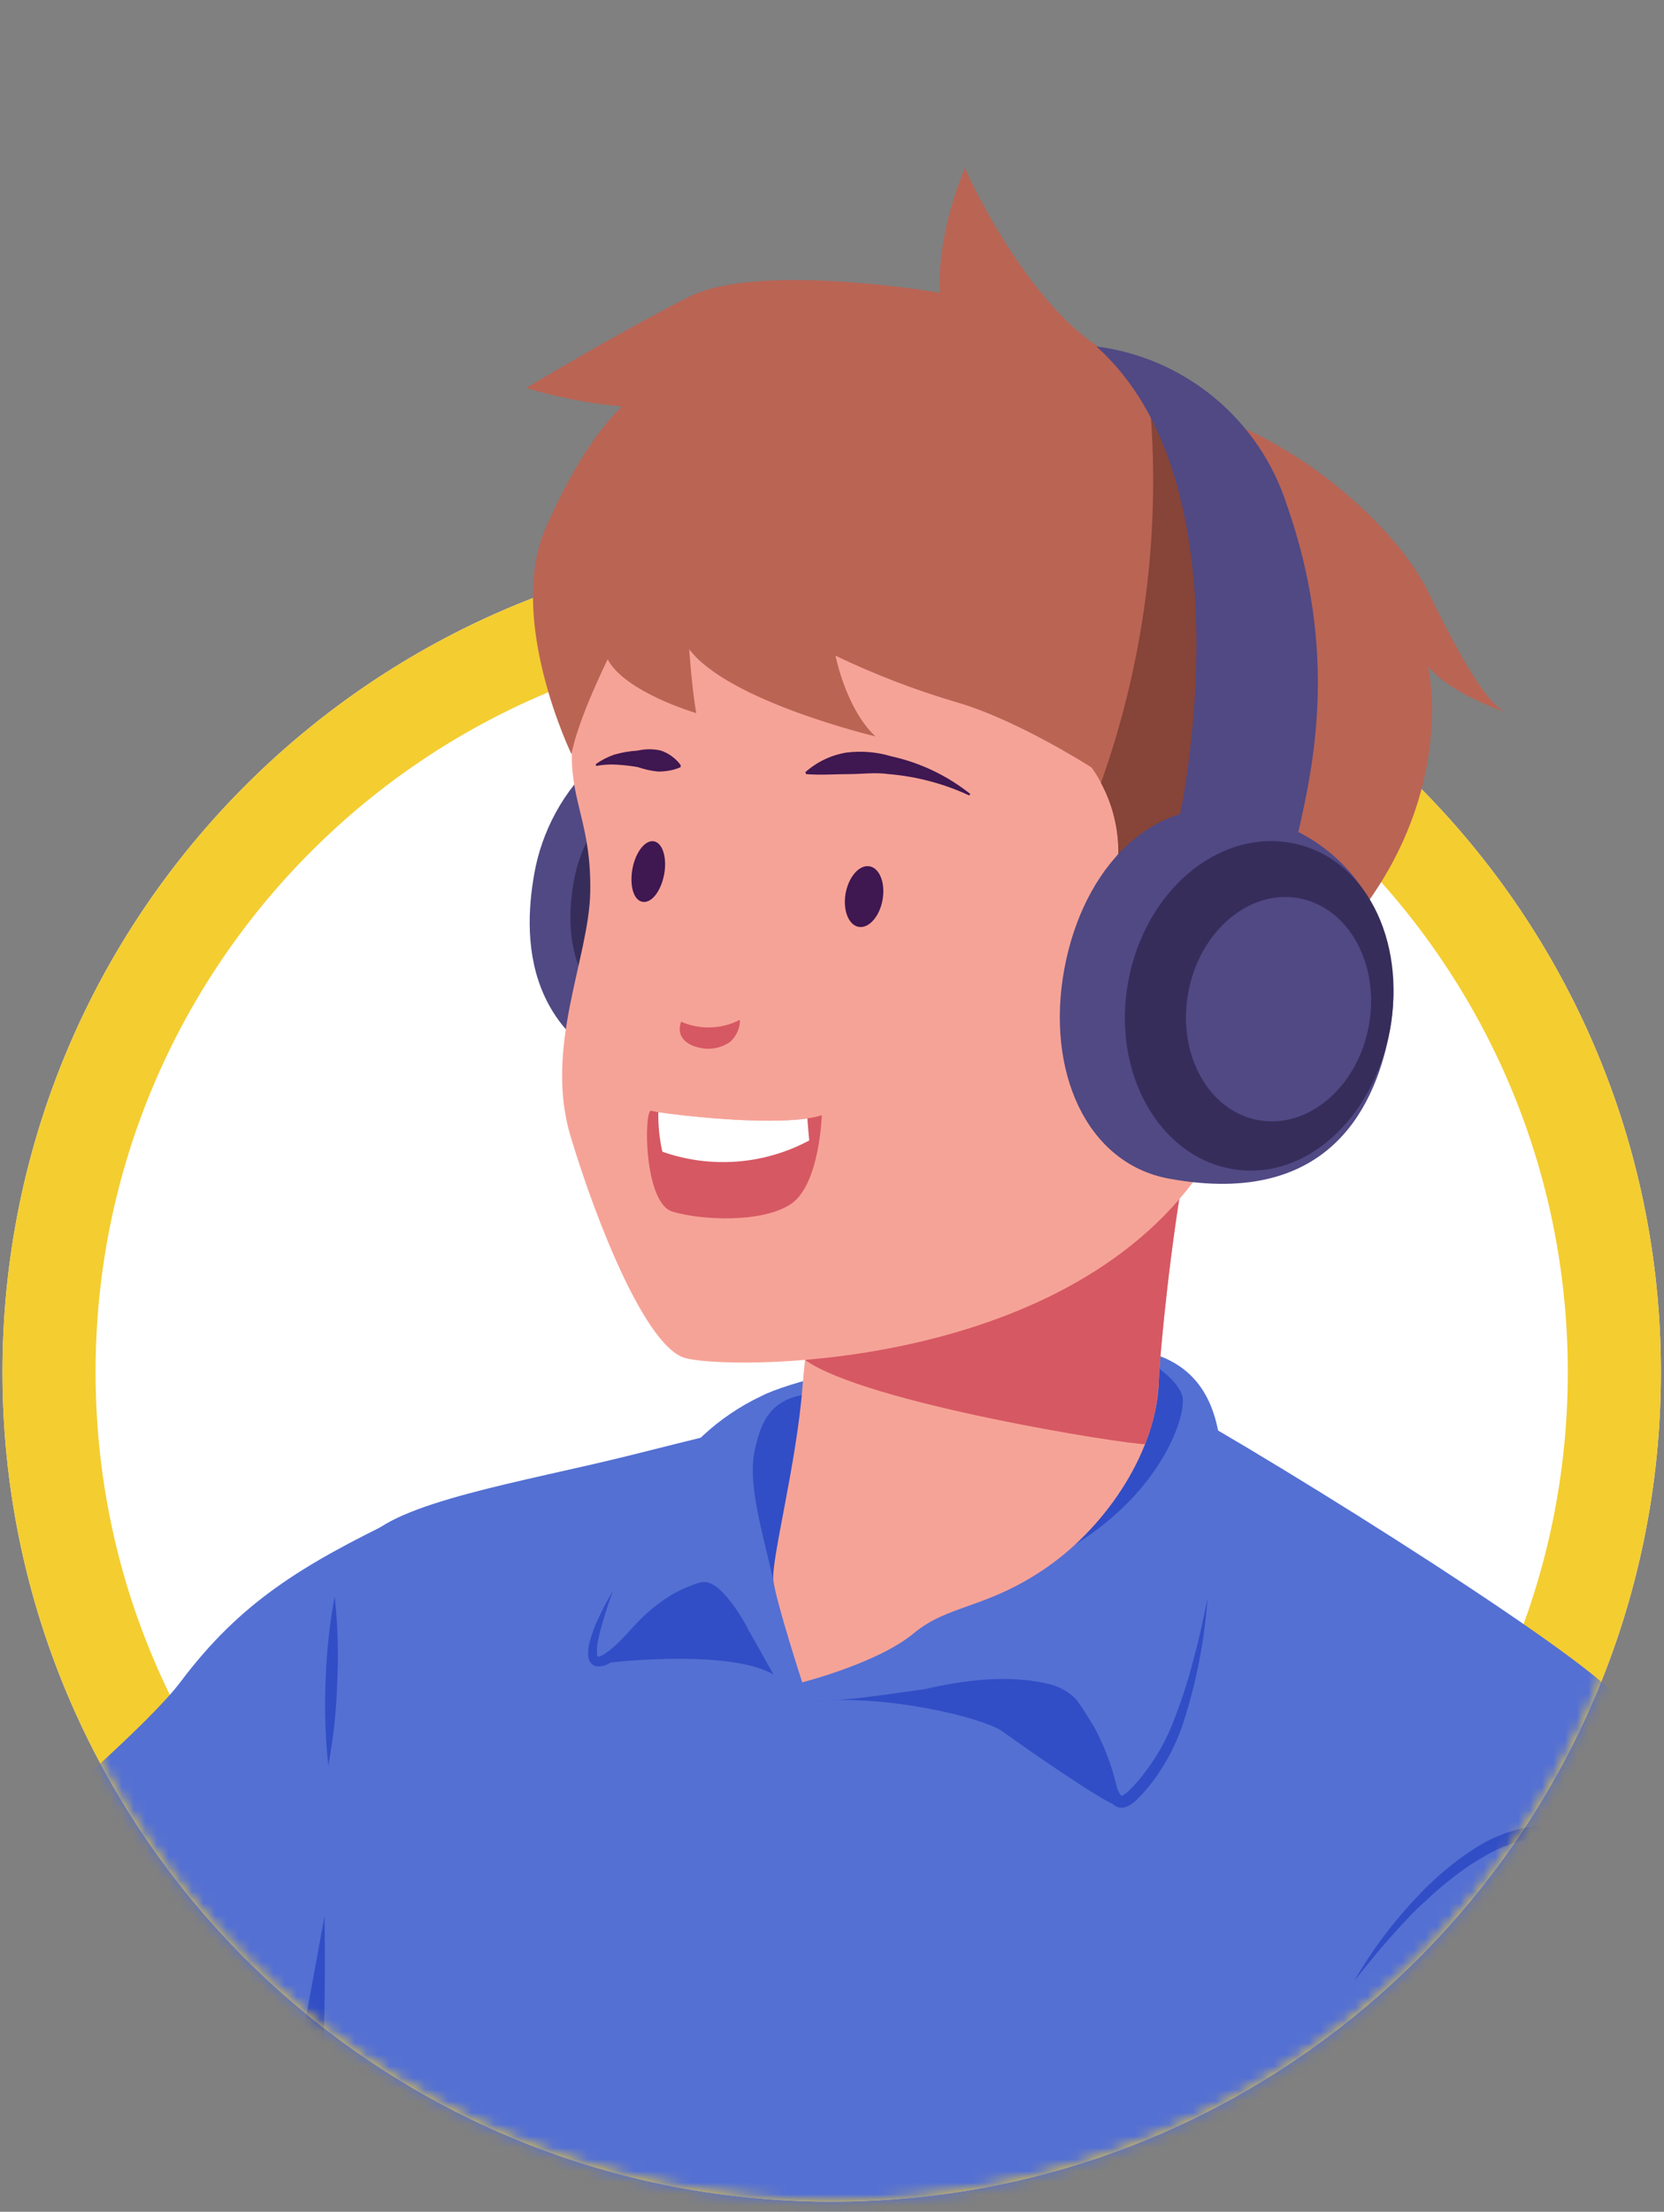 <svg width="143" height="190" viewBox="0 0 143 190" fill="none" xmlns="http://www.w3.org/2000/svg">
<rect x="0" y="0" width="143" height="190" fill="#808080" stroke="none"/>
<path d="M71.473 189.13C110.829 189.13 142.733 157.226 142.733 117.87C142.733 78.514 110.829 46.61 71.473 46.61C32.117 46.61 0.213 78.514 0.213 117.87C0.213 157.226 32.117 189.13 71.473 189.13Z" fill="white"/>
<path d="M138.733 117.87C138.733 155.017 108.62 185.13 71.473 185.13C34.327 185.13 4.213 155.017 4.213 117.87C4.213 80.723 34.327 50.61 71.473 50.61C108.62 50.61 138.733 80.723 138.733 117.87Z" fill="white" stroke="#F4CD30" stroke-width="8"/>
<mask id="mask0_125_244" style="mask-type:alpha" maskUnits="userSpaceOnUse" x="0" y="0" width="143" height="190">
<path d="M71.473 189.13C110.829 189.13 142.733 157.226 142.733 117.87C142.733 78.514 128.26 0.46 88.904 0.46C49.548 0.46 0.213 78.514 0.213 117.87C0.213 157.226 32.117 189.13 71.473 189.13Z" fill="#CE1414"/>
</mask>
<g mask="url(#mask0_125_244)">
<path d="M-12.787 179.81C-19.427 185.28 -26.327 195.1 -29.707 196.24C-33.087 197.38 -38.357 197.03 -46.117 211.85C-53.877 226.67 -28.837 229.04 -28.837 229.04C-28.837 229.04 -17.187 224.92 -10.247 211.04L2.023 203.61L-12.787 179.81Z" fill="#F6A397"/>
<path d="M34.463 130.33C25.893 134.47 20.653 137.65 15.523 144.47C10.393 151.29 -18.077 173.96 -20.027 176.09C-21.977 178.22 -11.917 206.45 -1.277 214.87C-1.277 214.87 20.273 197.61 31.963 191.73C43.653 185.85 45.213 157.62 42.133 147.48C40.319 141.459 37.741 135.696 34.463 130.33V130.33Z" fill="#5470D3"/>
<path d="M25.083 179.92L27.893 164.59C27.893 164.59 30.033 164.15 30.643 169.59C30.819 171.685 30.54 173.794 29.823 175.77L42.823 169.25C41.533 178.98 38.183 188.51 31.933 191.66C20.243 197.54 -1.307 214.8 -1.307 214.8C-4.057 212.63 -6.757 209.13 -9.227 205.11C-0.627 199.25 15.673 187.84 25.083 179.92Z" fill="#314EC6"/>
<path d="M153.303 163.46C147.303 152.19 144.863 150.7 137.713 144.56C130.563 138.42 102.353 121 96.373 118.33C90.393 115.66 62.993 122.82 54.023 125.05C45.053 127.28 33.833 129.05 31.373 132.38C23.113 143.53 31.833 163.08 25.233 199.47C21.773 218.53 18.233 262.17 18.233 262.17C18.233 262.17 113.573 279.83 115.233 278.07C116.893 276.31 132.813 208.5 137.053 194.79C141.293 181.08 153.303 163.46 153.303 163.46Z" fill="#5470D3"/>
<path d="M28.213 151.66C27.952 149.243 27.875 146.809 27.983 144.38C28.054 141.95 28.315 139.529 28.763 137.14C29.026 139.557 29.099 141.991 28.983 144.42C28.92 146.85 28.663 149.271 28.213 151.66Z" fill="#314EC6"/>
<path d="M66.493 143.86C63.063 141.81 53.893 142.61 52.193 142.86C50.493 143.11 54.283 136.76 55.373 136.09C56.463 135.42 58.373 133.73 61.053 135.09C63.733 136.45 65.583 140.25 65.803 141.41C65.964 142.245 66.195 143.064 66.493 143.86Z" fill="#314EC6"/>
<path d="M96.153 155.19C94.853 154.88 87.833 149.95 86.153 148.74C84.473 147.53 76.213 145.59 70.373 146.13C70.373 146.13 82.453 140.84 88.703 142.05C94.953 143.26 96.913 145.95 97.043 148.05C96.953 150.451 96.655 152.84 96.153 155.19V155.19Z" fill="#314EC6"/>
<path d="M36.463 249.68C37.673 248.87 99.583 262.28 102.033 256.01C104.483 249.74 107.503 238.01 107.503 238.01C99.273 240.64 88.693 237.01 88.693 237.01C96.393 236.01 109.083 226.01 110.223 222.57C113.753 212.05 113.433 181.23 113.433 181.23L119.223 173.5L124.673 171.66C130.523 176.3 135.587 181.851 139.673 188.1C138.719 190.291 137.881 192.531 137.163 194.81C133.163 207.74 118.823 268.74 115.773 277.15C96.313 274.33 61.103 269.21 37.553 265.73C26.213 263.73 18.263 262.2 18.263 262.2C18.263 262.2 19.143 256.54 20.263 248.4C26.883 249.21 35.713 250.19 36.463 249.68Z" fill="#314EC6"/>
<path d="M68.513 146.11C75.383 146.53 87.253 142.69 91.143 145.47C95.033 148.25 95.093 153.57 95.803 154.61C96.513 155.65 101.083 151.95 103.053 141.19C105.023 130.43 107.373 119.46 99.723 116.51C92.073 113.56 70.123 117.51 65.423 119.93C61.76 121.661 58.717 124.475 56.703 127.99C55.013 130.83 49.763 142.54 51.113 142.92C52.463 143.3 57.823 136 60.743 136.28C63.663 136.56 66.653 146 68.513 146.11Z" fill="#5470D3"/>
<path d="M66.463 135.77C65.463 131.39 64.263 127.48 64.843 124.67C65.423 121.86 66.403 120.04 69.693 119.74C72.983 119.44 73.993 121.37 73.393 125.66C72.793 129.95 66.463 135.77 66.463 135.77Z" fill="#314EC6"/>
<path d="M92.383 132.69C100.013 127.95 101.973 121.45 101.613 119.96C101.253 118.47 98.723 116.96 98.723 116.96C98.723 116.96 96.873 121.08 97.303 122.26C97.733 123.44 92.383 132.69 92.383 132.69Z" fill="#314EC6"/>
<path d="M79.343 145.12C82.793 144.36 86.393 143.82 90.003 144.63C90.96 144.826 91.835 145.307 92.513 146.01C93.093 146.81 93.513 147.52 94.003 148.31C94.863 149.892 95.512 151.58 95.933 153.33C95.998 153.659 96.135 153.969 96.333 154.24C96.333 154.24 96.333 154.24 96.473 154.24C96.627 154.157 96.772 154.056 96.903 153.94C97.518 153.35 98.077 152.704 98.573 152.01C99.6 150.616 100.419 149.08 101.003 147.45C101.634 145.817 102.165 144.147 102.593 142.45C103.063 140.74 103.433 139.01 103.773 137.27C103.52 140.827 102.849 144.341 101.773 147.74C101.231 149.478 100.421 151.121 99.373 152.61C98.845 153.365 98.245 154.069 97.583 154.71C97.384 154.888 97.162 155.04 96.923 155.16C96.764 155.238 96.59 155.283 96.413 155.29C96.195 155.298 95.981 155.235 95.803 155.11C95.536 154.911 95.332 154.641 95.213 154.33C95.121 154.109 95.045 153.881 94.983 153.65C94.61 151.956 94.015 150.318 93.213 148.78C92.803 148.025 92.356 147.29 91.873 146.58C91.332 145.997 90.639 145.575 89.873 145.36C88.192 144.909 86.452 144.714 84.713 144.78C82.918 144.78 81.124 144.894 79.343 145.12V145.12Z" fill="#314EC6"/>
<path d="M64.343 140.05C63.752 139.272 63.114 138.53 62.433 137.83C62.108 137.491 61.749 137.187 61.363 136.92C61.19 136.804 61.002 136.713 60.803 136.65C60.727 136.641 60.65 136.641 60.573 136.65C60.503 136.65 60.473 136.65 60.333 136.72C58.577 137.45 56.993 138.54 55.683 139.92C55.003 140.58 54.373 141.36 53.583 142.02C53.19 142.369 52.757 142.671 52.293 142.92C52.008 143.085 51.682 143.165 51.353 143.15C51.239 143.142 51.127 143.111 51.025 143.058C50.924 143.004 50.834 142.93 50.763 142.84C50.646 142.686 50.573 142.503 50.553 142.31C50.514 141.767 50.589 141.222 50.773 140.71C50.923 140.23 51.103 139.71 51.293 139.3C51.704 138.4 52.161 137.522 52.663 136.67C52.353 137.61 52.013 138.53 51.763 139.47C51.62 139.93 51.5 140.397 51.403 140.87C51.302 141.295 51.272 141.735 51.313 142.17C51.323 142.225 51.347 142.277 51.383 142.32V142.32C51.546 142.294 51.703 142.236 51.843 142.15C52.23 141.907 52.592 141.625 52.923 141.31C53.613 140.69 54.223 139.94 54.923 139.22C55.635 138.502 56.416 137.856 57.253 137.29C58.106 136.733 59.031 136.296 60.003 135.99C60.158 135.938 60.32 135.908 60.483 135.9C60.646 135.905 60.807 135.932 60.963 135.98C61.226 136.086 61.472 136.231 61.693 136.41C62.081 136.746 62.433 137.121 62.743 137.53C63.355 138.317 63.891 139.161 64.343 140.05Z" fill="#314EC6"/>
<path d="M70.023 111.15C69.553 113.8 69.173 116.46 68.963 119.15C68.453 125.73 66.233 134.15 66.463 135.78C66.703 137.64 68.943 144.52 68.943 144.52C68.943 144.52 75.453 142.86 78.503 140.32C81.553 137.78 84.843 138.22 90.033 134.59C95.223 130.96 99.493 124.47 99.593 118.44C99.593 117.66 100.213 110.03 101.463 102.24C102.713 94.45 95.643 87.04 87.883 85.62C80.123 84.2 73.363 94.86 71.703 102.62C71.013 105.75 70.453 108.73 70.023 111.15Z" fill="#F6A397"/>
<path d="M101.463 102.23C100.213 110.02 99.603 117.65 99.593 118.43C99.535 120.363 99.132 122.269 98.403 124.06C96.623 124.06 74.403 120.54 69.193 116.83C69.4 114.93 69.676 113.037 70.023 111.15C70.453 108.73 71.023 105.75 71.703 102.58C72.541 98.908 74.072 95.429 76.213 92.33L95.613 89.21C99.643 92.41 102.263 97.23 101.463 102.23Z" fill="#D65863"/>
<path d="M64.933 62.13C53.193 59.98 47.143 68.2 45.933 74.96C44.823 81.02 44.983 91.09 59.183 93.69C66.273 94.99 72.373 88.81 73.973 80.09C75.573 71.37 72.033 63.43 64.933 62.13Z" fill="#504984"/>
<path d="M63.703 65.9C54.843 64.33 50.273 70.48 49.333 75.59C48.493 80.17 48.623 87.77 59.333 89.73C64.683 90.73 69.333 86.05 70.503 79.47C71.673 72.89 69.063 66.88 63.703 65.9Z" fill="#372D5B"/>
<path d="M49.143 64.74C49.083 68.99 50.833 70.93 50.723 76.65C50.613 82.37 46.723 89.97 49.043 97.65C51.363 105.33 55.533 115.65 58.843 116.65C62.153 117.65 90.063 118.05 102.523 101.56C106.103 96.83 115.453 77.41 112.943 64.05C110.433 50.69 104.733 37.81 86.773 34.16C68.813 30.51 49.463 42.27 49.143 64.74Z" fill="#F6A397"/>
<path d="M60.093 90C60.551 90.112 61.027 90.124 61.49 90.034C61.953 89.944 62.391 89.755 62.773 89.48C63.032 89.24 63.238 88.949 63.379 88.625C63.52 88.302 63.593 87.953 63.593 87.6C62.816 88.004 61.958 88.229 61.082 88.258C60.207 88.288 59.336 88.121 58.533 87.77C58.083 89.02 58.973 89.76 60.093 90Z" fill="#D65863"/>
<path d="M96.113 73.33C96.157 70.679 95.347 68.085 93.803 65.93C93.803 65.93 87.433 61.83 82.213 60.33C78.643 59.273 75.162 57.935 71.803 56.33C71.803 56.33 72.703 60.91 75.233 63.26C75.233 63.26 62.613 60.26 59.233 55.78C59.233 55.78 59.443 59.03 59.833 61.26C59.833 61.26 53.713 59.47 52.223 56.64C52.223 56.64 49.663 61.79 49.113 64.79C49.113 64.79 43.493 53.16 46.893 45.36C50.293 37.56 53.463 34.92 53.463 34.92C50.667 34.668 47.903 34.135 45.213 33.33C45.213 33.33 53.213 28.53 59.213 25.5C65.213 22.47 80.773 25.15 80.773 25.15C80.773 25.15 80.323 20.77 82.913 14.44C82.913 14.44 87.793 25.44 94.313 29.74C100.833 34.04 99.923 33.59 107.063 36.86C114.203 40.13 120.453 46.22 122.703 50.79C124.953 55.36 127.443 60.13 129.273 61.14C129.273 61.14 124.713 59.63 122.723 57.25C122.723 57.25 125.003 66.83 117.723 77.25C110.443 87.67 98.143 82.03 96.103 79.05C95.519 78.21 95.208 77.211 95.209 76.188C95.211 75.166 95.527 74.168 96.113 73.33V73.33Z" fill="#BA6454"/>
<path d="M96.103 79.05C95.522 78.213 95.211 77.219 95.211 76.2C95.211 75.181 95.522 74.187 96.103 73.35C96.133 71.226 95.62 69.13 94.613 67.26C98.564 56.182 99.932 44.347 98.613 32.66C100.389 33.809 102.255 34.812 104.193 35.66C106.649 41.539 108.235 47.744 108.903 54.08C109.783 62.08 109.393 70.4 105.903 77.61C104.992 79.472 103.861 81.218 102.533 82.81C99.423 81.9 96.923 80.25 96.103 79.05Z" fill="#874438"/>
<path d="M101.413 69.95C101.413 69.95 107.533 41.6 94.213 29.76C97.947 30.235 101.469 31.763 104.366 34.166C107.263 36.57 109.416 39.748 110.573 43.33C115.083 56.12 112.813 65.96 111.573 71.49C110.333 77.02 101.413 69.95 101.413 69.95Z" fill="#504984"/>
<path d="M106.213 69.69C117.953 71.84 120.703 81.69 119.463 88.43C118.343 94.5 114.623 103.85 100.463 101.25C93.363 99.95 89.853 92.01 91.463 83.25C93.073 74.49 99.083 68.39 106.213 69.69Z" fill="#504984"/>
<path d="M96.953 84.33C98.373 76.59 104.623 71.26 110.953 72.41C117.283 73.56 120.863 80.71 119.453 88.41C118.043 96.11 112.123 101.55 105.823 100.41C99.523 99.27 95.533 92.05 96.953 84.33Z" fill="#372D5B"/>
<path d="M117.635 88.116C118.6 82.852 115.908 77.948 111.621 77.162C107.335 76.376 103.078 80.006 102.113 85.27C101.148 90.534 103.84 95.438 108.126 96.224C112.412 97.01 116.669 93.38 117.635 88.116Z" fill="#504984"/>
<path d="M70.623 95.8C67.133 96.96 56.623 95.65 55.973 95.42C55.323 95.19 55.293 103.33 57.783 104.08C60.273 104.83 65.463 105.08 67.953 103.44C70.443 101.8 70.623 95.8 70.623 95.8Z" fill="#D65863"/>
<path d="M69.543 97.97C69.473 97.24 69.423 96.65 69.383 96.08C65.673 96.63 58.703 95.87 56.573 95.54C56.556 96.656 56.667 97.77 56.903 98.86C56.973 98.86 56.903 98.96 56.903 98.93C58.961 99.658 61.148 99.949 63.324 99.783C65.501 99.618 67.619 99.001 69.543 97.97Z" fill="white"/>
<path d="M72.673 76.73C72.943 75.29 73.863 74.26 74.733 74.42C75.603 74.58 76.103 75.87 75.843 77.31C75.583 78.75 74.653 79.78 73.783 79.62C72.913 79.46 72.413 78.16 72.673 76.73Z" fill="#3F1751"/>
<path d="M54.353 74.62C54.623 73.19 55.443 72.14 56.193 72.27C56.943 72.4 57.343 73.69 57.073 75.12C56.803 76.55 55.993 77.61 55.213 77.47C54.433 77.33 54.093 76.06 54.353 74.62Z" fill="#3F1751"/>
<path d="M83.393 68.21C82.408 67.426 81.338 66.755 80.203 66.21C79.052 65.659 77.84 65.243 76.593 64.97C75.343 64.594 74.028 64.485 72.733 64.65C71.424 64.865 70.204 65.448 69.213 66.33L69.273 66.5C70.603 66.6 71.743 66.5 72.913 66.5C74.083 66.5 75.203 66.33 76.383 66.5C78.773 66.701 81.108 67.32 83.283 68.33L83.393 68.21Z" fill="#3F1751"/>
<path d="M51.213 65.8C51.816 65.684 52.431 65.647 53.043 65.69C53.64 65.724 54.235 65.794 54.823 65.9C55.383 66.093 55.964 66.221 56.553 66.28C56.868 66.282 57.183 66.256 57.493 66.2C57.838 66.145 58.175 66.044 58.493 65.9V65.72C58.069 65.145 57.479 64.712 56.803 64.48C56.145 64.325 55.461 64.325 54.803 64.48C54.126 64.521 53.456 64.635 52.803 64.82C52.238 65.015 51.703 65.287 51.213 65.63V65.8Z" fill="#3F1751"/>
<path d="M167.703 230.33C167.822 230.943 167.758 231.577 167.517 232.154C167.277 232.73 166.872 233.223 166.353 233.57C159.733 238.02 151.003 244.13 143.223 243.89C134.733 243.63 120.873 241.61 120.443 239.72C120.013 237.83 121.343 215.04 118.443 202.86C115.543 190.68 113.263 184.33 113.213 177.59C113.163 170.85 127.213 157.64 132.453 157.31C137.693 156.98 149.343 158.31 153.313 163.46C157.283 168.61 157.813 185.46 161.073 198.78C163.693 209.49 166.653 224.81 167.703 230.33Z" fill="#5470D3"/>
<path d="M148.563 160.04C147.063 159.58 145.563 159.18 144.023 158.86C142.483 158.54 140.963 158.25 139.423 158.06C137.887 157.863 136.341 157.757 134.793 157.74C134.023 157.74 133.253 157.74 132.483 157.79C131.746 157.868 131.019 158.022 130.313 158.25C129.594 158.474 128.895 158.759 128.223 159.1C127.536 159.461 126.868 159.858 126.223 160.29C124.954 161.163 123.753 162.132 122.633 163.19C121.493 164.19 120.423 165.37 119.383 166.54C118.343 167.71 117.383 168.92 116.383 170.16C117.964 167.429 119.875 164.904 122.073 162.64C123.172 161.49 124.374 160.442 125.663 159.51C126.307 159.048 126.974 158.621 127.663 158.23C128.384 157.854 129.137 157.543 129.913 157.3C130.697 157.055 131.505 156.894 132.323 156.82C133.123 156.82 133.923 156.76 134.713 156.82C136.3 156.866 137.881 157.033 139.443 157.32C142.584 157.846 145.647 158.76 148.563 160.04V160.04Z" fill="#314EC6"/>
</g>
</svg>
